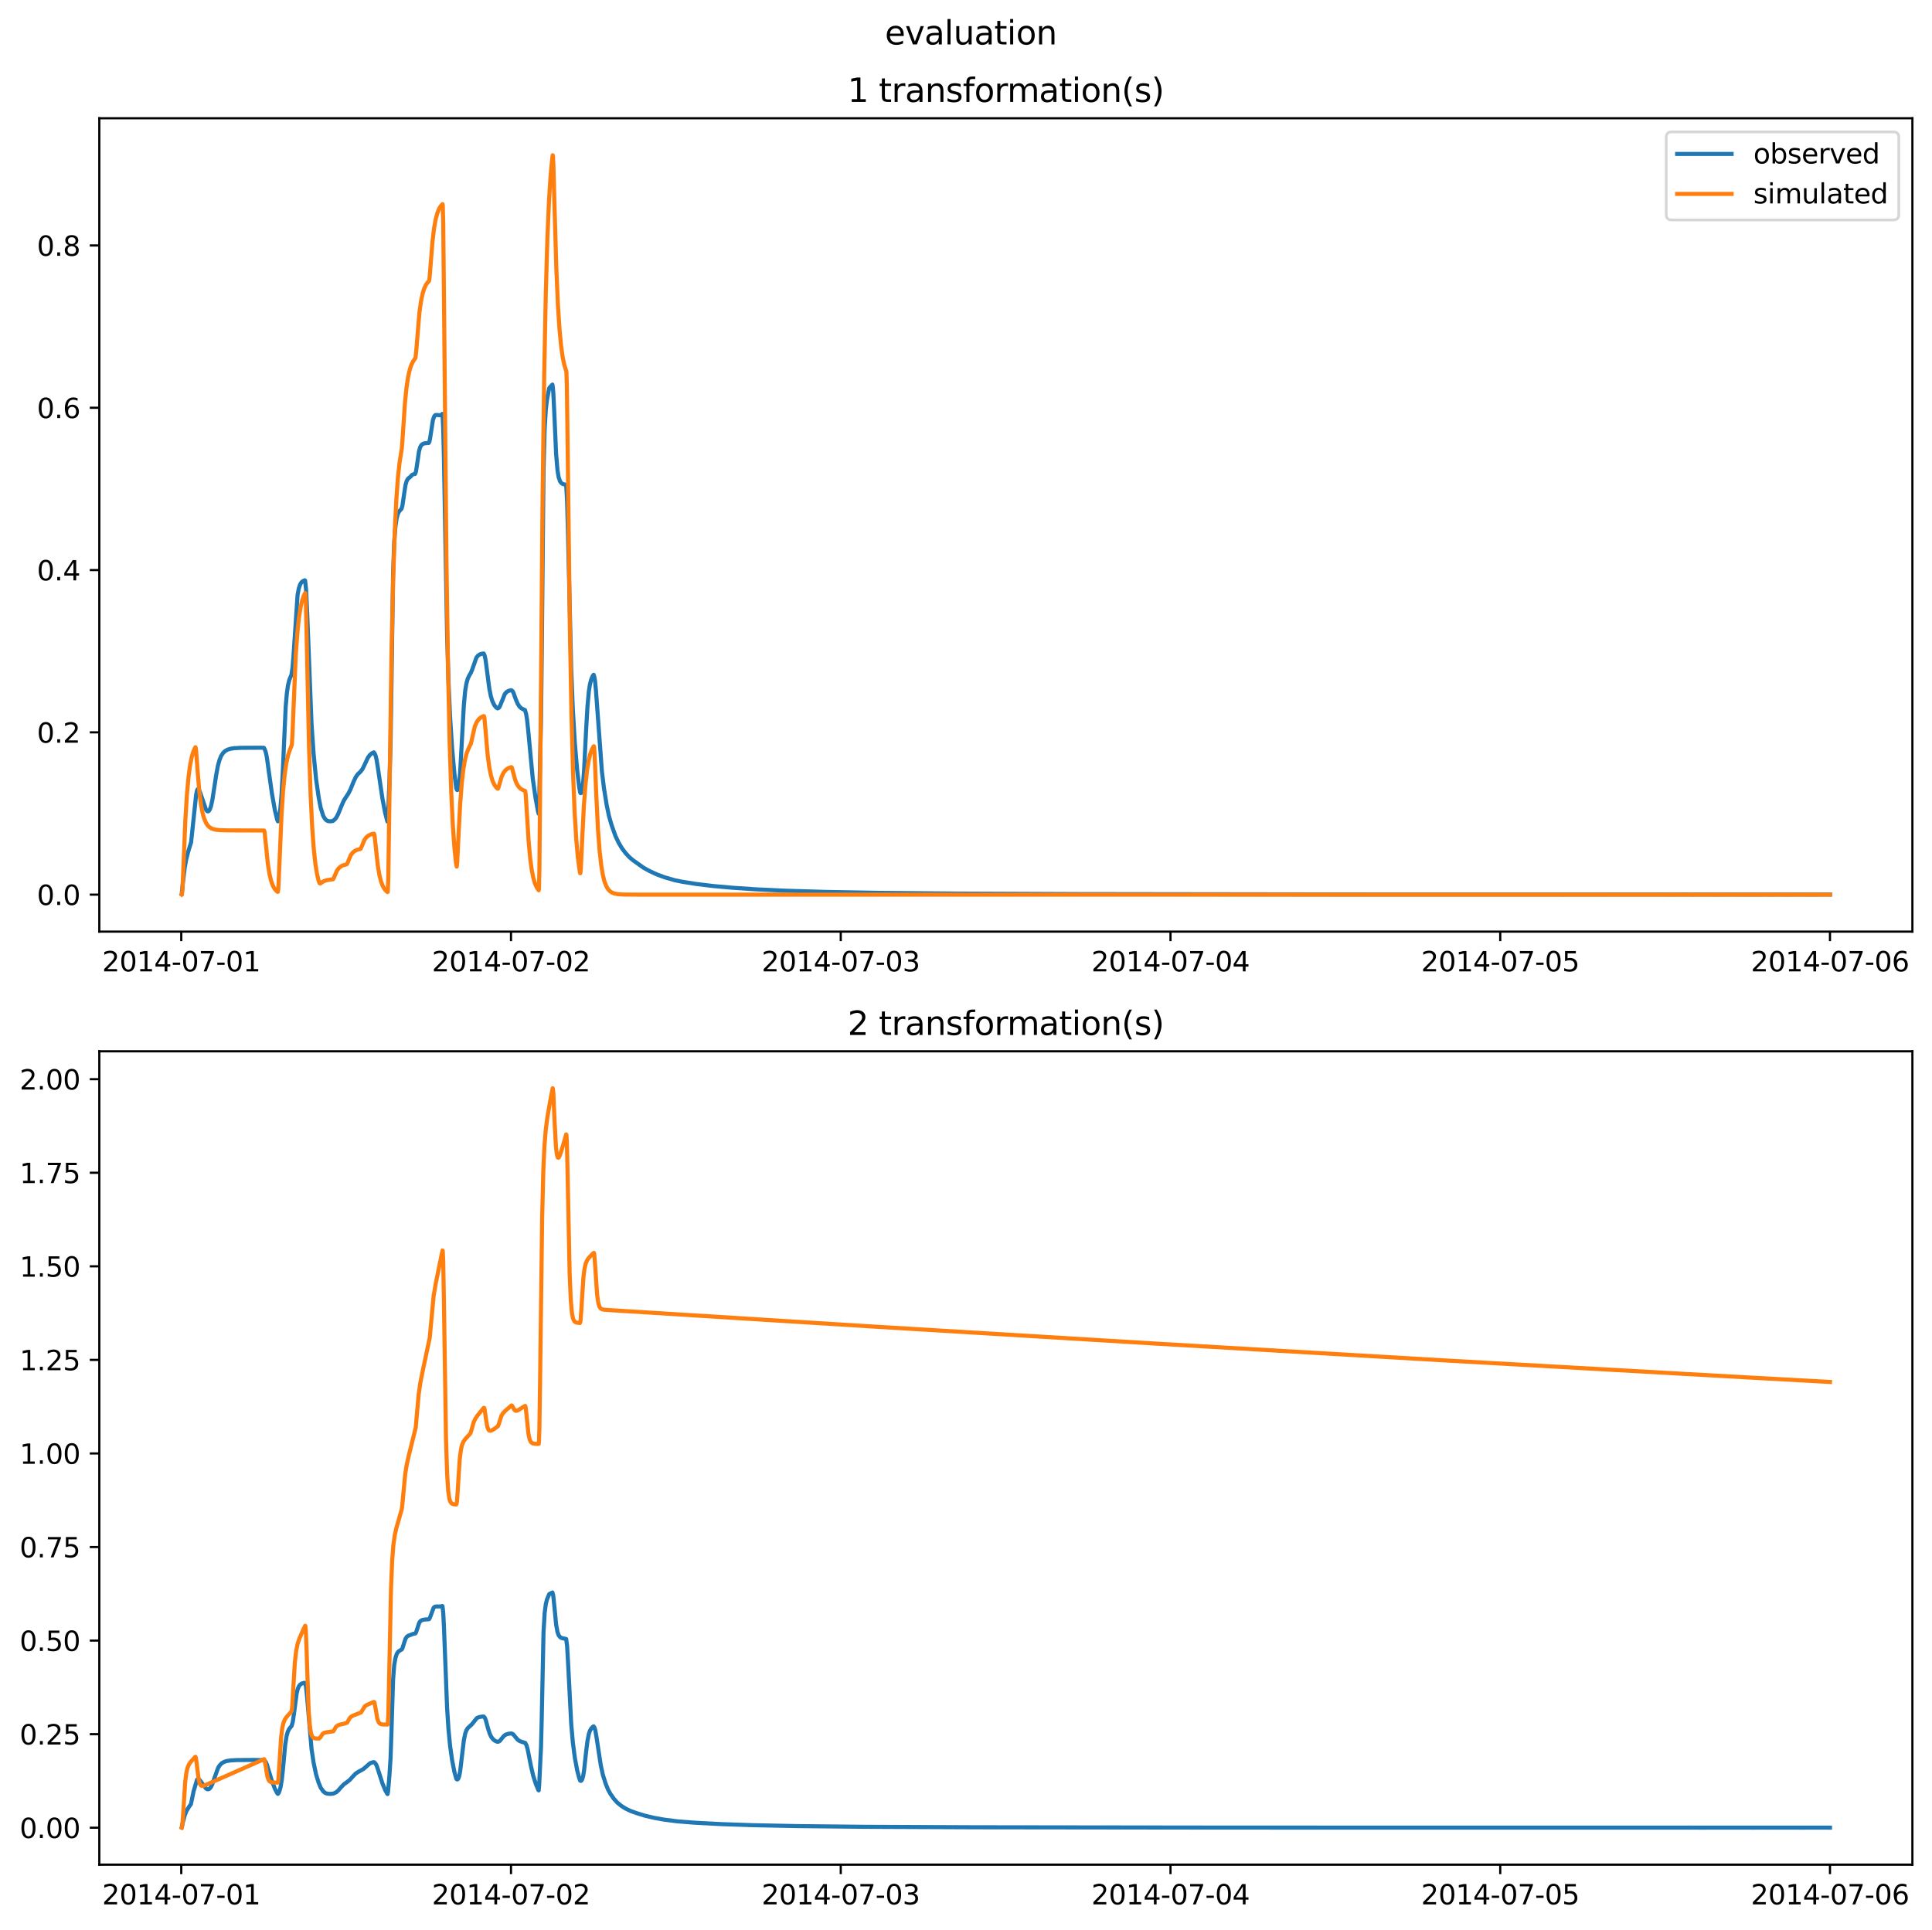 <?xml version="1.0" encoding="utf-8" standalone="no"?>
<!DOCTYPE svg PUBLIC "-//W3C//DTD SVG 1.1//EN"
  "http://www.w3.org/Graphics/SVG/1.1/DTD/svg11.dtd">
<svg xmlns:xlink="http://www.w3.org/1999/xlink" width="709.489pt" height="708.798pt" viewBox="0 0 709.489 708.798" xmlns="http://www.w3.org/2000/svg" version="1.1">
 <defs>
  <style type="text/css">*{stroke-linejoin: round; stroke-linecap: butt}</style>
 </defs>
 <g id="figure_1">
  <g id="patch_1">
   <path d="M 0 708.798 
L 709.489 708.798 
L 709.489 0 
L 0 0 
z
" style="fill: #ffffff"/>
  </g>
  <g id="axes_1">
   <g id="patch_2">
    <path d="M 36.466 342.2 
L 702.289 342.2 
L 702.289 43.44 
L 36.466 43.44 
z
" style="fill: #ffffff"/>
   </g>
   <g id="matplotlib.axis_1">
    <g id="xtick_1">
     <g id="line2d_1">
      <defs>
       <path id="mc84fa31a95" d="M 0 0 
L 0 3.5 
" style="stroke: #000000; stroke-width: 0.8"/>
      </defs>
      <g>
       <use xlink:href="#mc84fa31a95" x="66.562" y="342.2" style="stroke: #000000; stroke-width: 0.8"/>
      </g>
     </g>
     <g id="text_1">
      <!-- 2014-07-01 -->
      <g transform="translate(37.504 356.798) scale(0.1 -0.1)">
       <defs>
        <path id="DejaVuSans-32" d="M 1228 531 
L 3431 531 
L 3431 0 
L 469 0 
L 469 531 
Q 828 903 1448 1529 
Q 2069 2156 2228 2338 
Q 2531 2678 2651 2914 
Q 2772 3150 2772 3378 
Q 2772 3750 2511 3984 
Q 2250 4219 1831 4219 
Q 1534 4219 1204 4116 
Q 875 4013 500 3803 
L 500 4441 
Q 881 4594 1212 4672 
Q 1544 4750 1819 4750 
Q 2544 4750 2975 4387 
Q 3406 4025 3406 3419 
Q 3406 3131 3298 2873 
Q 3191 2616 2906 2266 
Q 2828 2175 2409 1742 
Q 1991 1309 1228 531 
z
" transform="scale(0.016)"/>
        <path id="DejaVuSans-30" d="M 2034 4250 
Q 1547 4250 1301 3770 
Q 1056 3291 1056 2328 
Q 1056 1369 1301 889 
Q 1547 409 2034 409 
Q 2525 409 2770 889 
Q 3016 1369 3016 2328 
Q 3016 3291 2770 3770 
Q 2525 4250 2034 4250 
z
M 2034 4750 
Q 2819 4750 3233 4129 
Q 3647 3509 3647 2328 
Q 3647 1150 3233 529 
Q 2819 -91 2034 -91 
Q 1250 -91 836 529 
Q 422 1150 422 2328 
Q 422 3509 836 4129 
Q 1250 4750 2034 4750 
z
" transform="scale(0.016)"/>
        <path id="DejaVuSans-31" d="M 794 531 
L 1825 531 
L 1825 4091 
L 703 3866 
L 703 4441 
L 1819 4666 
L 2450 4666 
L 2450 531 
L 3481 531 
L 3481 0 
L 794 0 
L 794 531 
z
" transform="scale(0.016)"/>
        <path id="DejaVuSans-34" d="M 2419 4116 
L 825 1625 
L 2419 1625 
L 2419 4116 
z
M 2253 4666 
L 3047 4666 
L 3047 1625 
L 3713 1625 
L 3713 1100 
L 3047 1100 
L 3047 0 
L 2419 0 
L 2419 1100 
L 313 1100 
L 313 1709 
L 2253 4666 
z
" transform="scale(0.016)"/>
        <path id="DejaVuSans-2d" d="M 313 2009 
L 1997 2009 
L 1997 1497 
L 313 1497 
L 313 2009 
z
" transform="scale(0.016)"/>
        <path id="DejaVuSans-37" d="M 525 4666 
L 3525 4666 
L 3525 4397 
L 1831 0 
L 1172 0 
L 2766 4134 
L 525 4134 
L 525 4666 
z
" transform="scale(0.016)"/>
       </defs>
       <use xlink:href="#DejaVuSans-32"/>
       <use xlink:href="#DejaVuSans-30" x="63.623"/>
       <use xlink:href="#DejaVuSans-31" x="127.246"/>
       <use xlink:href="#DejaVuSans-34" x="190.869"/>
       <use xlink:href="#DejaVuSans-2d" x="254.492"/>
       <use xlink:href="#DejaVuSans-30" x="290.576"/>
       <use xlink:href="#DejaVuSans-37" x="354.199"/>
       <use xlink:href="#DejaVuSans-2d" x="417.822"/>
       <use xlink:href="#DejaVuSans-30" x="453.906"/>
       <use xlink:href="#DejaVuSans-31" x="517.529"/>
      </g>
     </g>
    </g>
    <g id="xtick_2">
     <g id="line2d_2">
      <g>
       <use xlink:href="#mc84fa31a95" x="187.655" y="342.2" style="stroke: #000000; stroke-width: 0.8"/>
      </g>
     </g>
     <g id="text_2">
      <!-- 2014-07-02 -->
      <g transform="translate(158.597 356.798) scale(0.1 -0.1)">
       <use xlink:href="#DejaVuSans-32"/>
       <use xlink:href="#DejaVuSans-30" x="63.623"/>
       <use xlink:href="#DejaVuSans-31" x="127.246"/>
       <use xlink:href="#DejaVuSans-34" x="190.869"/>
       <use xlink:href="#DejaVuSans-2d" x="254.492"/>
       <use xlink:href="#DejaVuSans-30" x="290.576"/>
       <use xlink:href="#DejaVuSans-37" x="354.199"/>
       <use xlink:href="#DejaVuSans-2d" x="417.822"/>
       <use xlink:href="#DejaVuSans-30" x="453.906"/>
       <use xlink:href="#DejaVuSans-32" x="517.529"/>
      </g>
     </g>
    </g>
    <g id="xtick_3">
     <g id="line2d_3">
      <g>
       <use xlink:href="#mc84fa31a95" x="308.747" y="342.2" style="stroke: #000000; stroke-width: 0.8"/>
      </g>
     </g>
     <g id="text_3">
      <!-- 2014-07-03 -->
      <g transform="translate(279.689 356.798) scale(0.1 -0.1)">
       <defs>
        <path id="DejaVuSans-33" d="M 2597 2516 
Q 3050 2419 3304 2112 
Q 3559 1806 3559 1356 
Q 3559 666 3084 287 
Q 2609 -91 1734 -91 
Q 1441 -91 1130 -33 
Q 819 25 488 141 
L 488 750 
Q 750 597 1062 519 
Q 1375 441 1716 441 
Q 2309 441 2620 675 
Q 2931 909 2931 1356 
Q 2931 1769 2642 2001 
Q 2353 2234 1838 2234 
L 1294 2234 
L 1294 2753 
L 1863 2753 
Q 2328 2753 2575 2939 
Q 2822 3125 2822 3475 
Q 2822 3834 2567 4026 
Q 2313 4219 1838 4219 
Q 1578 4219 1281 4162 
Q 984 4106 628 3988 
L 628 4550 
Q 988 4650 1302 4700 
Q 1616 4750 1894 4750 
Q 2613 4750 3031 4423 
Q 3450 4097 3450 3541 
Q 3450 3153 3228 2886 
Q 3006 2619 2597 2516 
z
" transform="scale(0.016)"/>
       </defs>
       <use xlink:href="#DejaVuSans-32"/>
       <use xlink:href="#DejaVuSans-30" x="63.623"/>
       <use xlink:href="#DejaVuSans-31" x="127.246"/>
       <use xlink:href="#DejaVuSans-34" x="190.869"/>
       <use xlink:href="#DejaVuSans-2d" x="254.492"/>
       <use xlink:href="#DejaVuSans-30" x="290.576"/>
       <use xlink:href="#DejaVuSans-37" x="354.199"/>
       <use xlink:href="#DejaVuSans-2d" x="417.822"/>
       <use xlink:href="#DejaVuSans-30" x="453.906"/>
       <use xlink:href="#DejaVuSans-33" x="517.529"/>
      </g>
     </g>
    </g>
    <g id="xtick_4">
     <g id="line2d_4">
      <g>
       <use xlink:href="#mc84fa31a95" x="429.84" y="342.2" style="stroke: #000000; stroke-width: 0.8"/>
      </g>
     </g>
     <g id="text_4">
      <!-- 2014-07-04 -->
      <g transform="translate(400.782 356.798) scale(0.1 -0.1)">
       <use xlink:href="#DejaVuSans-32"/>
       <use xlink:href="#DejaVuSans-30" x="63.623"/>
       <use xlink:href="#DejaVuSans-31" x="127.246"/>
       <use xlink:href="#DejaVuSans-34" x="190.869"/>
       <use xlink:href="#DejaVuSans-2d" x="254.492"/>
       <use xlink:href="#DejaVuSans-30" x="290.576"/>
       <use xlink:href="#DejaVuSans-37" x="354.199"/>
       <use xlink:href="#DejaVuSans-2d" x="417.822"/>
       <use xlink:href="#DejaVuSans-30" x="453.906"/>
       <use xlink:href="#DejaVuSans-34" x="517.529"/>
      </g>
     </g>
    </g>
    <g id="xtick_5">
     <g id="line2d_5">
      <g>
       <use xlink:href="#mc84fa31a95" x="550.932" y="342.2" style="stroke: #000000; stroke-width: 0.8"/>
      </g>
     </g>
     <g id="text_5">
      <!-- 2014-07-05 -->
      <g transform="translate(521.874 356.798) scale(0.1 -0.1)">
       <defs>
        <path id="DejaVuSans-35" d="M 691 4666 
L 3169 4666 
L 3169 4134 
L 1269 4134 
L 1269 2991 
Q 1406 3038 1543 3061 
Q 1681 3084 1819 3084 
Q 2600 3084 3056 2656 
Q 3513 2228 3513 1497 
Q 3513 744 3044 326 
Q 2575 -91 1722 -91 
Q 1428 -91 1123 -41 
Q 819 9 494 109 
L 494 744 
Q 775 591 1075 516 
Q 1375 441 1709 441 
Q 2250 441 2565 725 
Q 2881 1009 2881 1497 
Q 2881 1984 2565 2268 
Q 2250 2553 1709 2553 
Q 1456 2553 1204 2497 
Q 953 2441 691 2322 
L 691 4666 
z
" transform="scale(0.016)"/>
       </defs>
       <use xlink:href="#DejaVuSans-32"/>
       <use xlink:href="#DejaVuSans-30" x="63.623"/>
       <use xlink:href="#DejaVuSans-31" x="127.246"/>
       <use xlink:href="#DejaVuSans-34" x="190.869"/>
       <use xlink:href="#DejaVuSans-2d" x="254.492"/>
       <use xlink:href="#DejaVuSans-30" x="290.576"/>
       <use xlink:href="#DejaVuSans-37" x="354.199"/>
       <use xlink:href="#DejaVuSans-2d" x="417.822"/>
       <use xlink:href="#DejaVuSans-30" x="453.906"/>
       <use xlink:href="#DejaVuSans-35" x="517.529"/>
      </g>
     </g>
    </g>
    <g id="xtick_6">
     <g id="line2d_6">
      <g>
       <use xlink:href="#mc84fa31a95" x="672.025" y="342.2" style="stroke: #000000; stroke-width: 0.8"/>
      </g>
     </g>
     <g id="text_6">
      <!-- 2014-07-06 -->
      <g transform="translate(642.967 356.798) scale(0.1 -0.1)">
       <defs>
        <path id="DejaVuSans-36" d="M 2113 2584 
Q 1688 2584 1439 2293 
Q 1191 2003 1191 1497 
Q 1191 994 1439 701 
Q 1688 409 2113 409 
Q 2538 409 2786 701 
Q 3034 994 3034 1497 
Q 3034 2003 2786 2293 
Q 2538 2584 2113 2584 
z
M 3366 4563 
L 3366 3988 
Q 3128 4100 2886 4159 
Q 2644 4219 2406 4219 
Q 1781 4219 1451 3797 
Q 1122 3375 1075 2522 
Q 1259 2794 1537 2939 
Q 1816 3084 2150 3084 
Q 2853 3084 3261 2657 
Q 3669 2231 3669 1497 
Q 3669 778 3244 343 
Q 2819 -91 2113 -91 
Q 1303 -91 875 529 
Q 447 1150 447 2328 
Q 447 3434 972 4092 
Q 1497 4750 2381 4750 
Q 2619 4750 2861 4703 
Q 3103 4656 3366 4563 
z
" transform="scale(0.016)"/>
       </defs>
       <use xlink:href="#DejaVuSans-32"/>
       <use xlink:href="#DejaVuSans-30" x="63.623"/>
       <use xlink:href="#DejaVuSans-31" x="127.246"/>
       <use xlink:href="#DejaVuSans-34" x="190.869"/>
       <use xlink:href="#DejaVuSans-2d" x="254.492"/>
       <use xlink:href="#DejaVuSans-30" x="290.576"/>
       <use xlink:href="#DejaVuSans-37" x="354.199"/>
       <use xlink:href="#DejaVuSans-2d" x="417.822"/>
       <use xlink:href="#DejaVuSans-30" x="453.906"/>
       <use xlink:href="#DejaVuSans-36" x="517.529"/>
      </g>
     </g>
    </g>
   </g>
   <g id="matplotlib.axis_2">
    <g id="ytick_1">
     <g id="line2d_7">
      <defs>
       <path id="ma335755ba1" d="M 0 0 
L -3.5 0 
" style="stroke: #000000; stroke-width: 0.8"/>
      </defs>
      <g>
       <use xlink:href="#ma335755ba1" x="36.466" y="328.62" style="stroke: #000000; stroke-width: 0.8"/>
      </g>
     </g>
     <g id="text_7">
      <!-- 0.0 -->
      <g transform="translate(13.562 332.419) scale(0.1 -0.1)">
       <defs>
        <path id="DejaVuSans-2e" d="M 684 794 
L 1344 794 
L 1344 0 
L 684 0 
L 684 794 
z
" transform="scale(0.016)"/>
       </defs>
       <use xlink:href="#DejaVuSans-30"/>
       <use xlink:href="#DejaVuSans-2e" x="63.623"/>
       <use xlink:href="#DejaVuSans-30" x="95.41"/>
      </g>
     </g>
    </g>
    <g id="ytick_2">
     <g id="line2d_8">
      <g>
       <use xlink:href="#ma335755ba1" x="36.466" y="269.006" style="stroke: #000000; stroke-width: 0.8"/>
      </g>
     </g>
     <g id="text_8">
      <!-- 0.2 -->
      <g transform="translate(13.562 272.805) scale(0.1 -0.1)">
       <use xlink:href="#DejaVuSans-30"/>
       <use xlink:href="#DejaVuSans-2e" x="63.623"/>
       <use xlink:href="#DejaVuSans-32" x="95.41"/>
      </g>
     </g>
    </g>
    <g id="ytick_3">
     <g id="line2d_9">
      <g>
       <use xlink:href="#ma335755ba1" x="36.466" y="209.391" style="stroke: #000000; stroke-width: 0.8"/>
      </g>
     </g>
     <g id="text_9">
      <!-- 0.4 -->
      <g transform="translate(13.562 213.19) scale(0.1 -0.1)">
       <use xlink:href="#DejaVuSans-30"/>
       <use xlink:href="#DejaVuSans-2e" x="63.623"/>
       <use xlink:href="#DejaVuSans-34" x="95.41"/>
      </g>
     </g>
    </g>
    <g id="ytick_4">
     <g id="line2d_10">
      <g>
       <use xlink:href="#ma335755ba1" x="36.466" y="149.777" style="stroke: #000000; stroke-width: 0.8"/>
      </g>
     </g>
     <g id="text_10">
      <!-- 0.6 -->
      <g transform="translate(13.562 153.576) scale(0.1 -0.1)">
       <use xlink:href="#DejaVuSans-30"/>
       <use xlink:href="#DejaVuSans-2e" x="63.623"/>
       <use xlink:href="#DejaVuSans-36" x="95.41"/>
      </g>
     </g>
    </g>
    <g id="ytick_5">
     <g id="line2d_11">
      <g>
       <use xlink:href="#ma335755ba1" x="36.466" y="90.162" style="stroke: #000000; stroke-width: 0.8"/>
      </g>
     </g>
     <g id="text_11">
      <!-- 0.8 -->
      <g transform="translate(13.562 93.961) scale(0.1 -0.1)">
       <defs>
        <path id="DejaVuSans-38" d="M 2034 2216 
Q 1584 2216 1326 1975 
Q 1069 1734 1069 1313 
Q 1069 891 1326 650 
Q 1584 409 2034 409 
Q 2484 409 2743 651 
Q 3003 894 3003 1313 
Q 3003 1734 2745 1975 
Q 2488 2216 2034 2216 
z
M 1403 2484 
Q 997 2584 770 2862 
Q 544 3141 544 3541 
Q 544 4100 942 4425 
Q 1341 4750 2034 4750 
Q 2731 4750 3128 4425 
Q 3525 4100 3525 3541 
Q 3525 3141 3298 2862 
Q 3072 2584 2669 2484 
Q 3125 2378 3379 2068 
Q 3634 1759 3634 1313 
Q 3634 634 3220 271 
Q 2806 -91 2034 -91 
Q 1263 -91 848 271 
Q 434 634 434 1313 
Q 434 1759 690 2068 
Q 947 2378 1403 2484 
z
M 1172 3481 
Q 1172 3119 1398 2916 
Q 1625 2713 2034 2713 
Q 2441 2713 2670 2916 
Q 2900 3119 2900 3481 
Q 2900 3844 2670 4047 
Q 2441 4250 2034 4250 
Q 1625 4250 1398 4047 
Q 1172 3844 1172 3481 
z
" transform="scale(0.016)"/>
       </defs>
       <use xlink:href="#DejaVuSans-30"/>
       <use xlink:href="#DejaVuSans-2e" x="63.623"/>
       <use xlink:href="#DejaVuSans-38" x="95.41"/>
      </g>
     </g>
    </g>
   </g>
   <g id="line2d_12">
    <path d="M 66.73 328.335 
L 67.151 324.331 
L 67.824 318.789 
L 68.412 315.521 
L 69.253 312.356 
L 70.178 309.37 
L 72.028 291.885 
L 72.365 290.328 
L 72.617 289.864 
L 72.785 289.822 
L 73.037 290.059 
L 73.458 291.014 
L 75.644 297.366 
L 76.065 297.945 
L 76.401 298.034 
L 76.737 297.824 
L 77.074 297.288 
L 77.494 296.089 
L 77.999 293.754 
L 79.428 284.468 
L 80.017 281.292 
L 80.606 279.151 
L 81.194 277.697 
L 81.867 276.649 
L 82.624 275.906 
L 83.465 275.406 
L 84.558 275.048 
L 86.071 274.813 
L 88.594 274.687 
L 95.49 274.649 
L 96.919 274.675 
L 97.256 275.331 
L 97.592 276.271 
L 98.013 278.261 
L 98.769 283.771 
L 99.863 291.477 
L 100.956 297.655 
L 101.797 301.131 
L 102.049 301.687 
L 102.217 301.347 
L 102.554 299.864 
L 102.974 296.832 
L 103.394 291.834 
L 103.815 284.205 
L 104.908 259.665 
L 105.329 254.762 
L 105.749 251.786 
L 106.254 249.72 
L 106.758 248.495 
L 107.01 247.985 
L 107.431 245.132 
L 107.767 241.034 
L 109.281 218.535 
L 109.701 216.247 
L 110.206 214.715 
L 110.626 214.011 
L 111.131 213.525 
L 111.804 213.196 
L 111.972 213.147 
L 112.056 213.285 
L 112.392 216.475 
L 112.729 223.274 
L 114.41 266.001 
L 115.167 276.9 
L 116.092 286.352 
L 117.017 292.814 
L 117.774 296.761 
L 118.699 299.672 
L 119.288 300.697 
L 119.876 301.31 
L 120.465 301.6 
L 121.222 301.692 
L 122.231 301.572 
L 122.988 300.946 
L 123.577 300.179 
L 124.249 298.866 
L 125.258 296.354 
L 126.183 294.223 
L 126.94 292.983 
L 127.949 291.457 
L 128.706 289.965 
L 129.883 287.039 
L 130.64 285.461 
L 131.397 284.368 
L 132.154 283.678 
L 132.574 283.222 
L 133.163 282.402 
L 133.836 281.021 
L 135.097 278.317 
L 135.77 277.382 
L 136.527 276.721 
L 137.284 276.347 
L 137.62 276.846 
L 137.956 277.642 
L 138.293 279.046 
L 138.797 282.211 
L 140.395 293.047 
L 141.404 298.451 
L 142.245 301.693 
L 142.329 301.822 
L 142.497 299.934 
L 143.002 287.293 
L 143.422 273.355 
L 143.759 251.806 
L 144.347 210.887 
L 144.768 199.09 
L 145.188 193.685 
L 145.609 190.674 
L 146.029 188.958 
L 146.45 188.037 
L 146.954 187.407 
L 147.459 186.878 
L 147.795 185.667 
L 148.215 182.772 
L 148.888 178.244 
L 149.309 176.763 
L 149.729 175.963 
L 150.234 175.493 
L 150.738 175.112 
L 151.327 174.421 
L 151.831 174.211 
L 152.42 174.097 
L 152.756 173.194 
L 153.093 171.088 
L 153.85 165.855 
L 154.27 164.334 
L 154.691 163.558 
L 155.111 163.163 
L 155.784 162.855 
L 157.466 162.69 
L 157.718 162.128 
L 157.97 160.842 
L 158.979 154.291 
L 159.484 152.879 
L 159.904 152.453 
L 160.241 152.418 
L 161.922 152.557 
L 162.427 152.029 
L 162.511 152.29 
L 162.763 157.494 
L 163.016 167.849 
L 164.193 233.553 
L 164.698 250.245 
L 165.286 263.447 
L 166.043 275.063 
L 166.884 284.284 
L 167.557 289.564 
L 167.809 290.153 
L 167.977 290.185 
L 168.145 289.983 
L 168.398 289.081 
L 168.65 287.401 
L 168.986 283.565 
L 169.575 272.859 
L 170.332 259.138 
L 170.836 253.722 
L 171.257 251.166 
L 171.761 249.325 
L 172.266 248.231 
L 172.939 247.096 
L 173.359 246.067 
L 174.957 241.538 
L 175.545 240.808 
L 176.218 240.366 
L 177.059 240.101 
L 177.648 240.049 
L 177.984 240.837 
L 178.32 242.398 
L 178.825 246.272 
L 179.666 252.742 
L 180.255 255.739 
L 180.843 257.644 
L 181.516 259.01 
L 182.105 259.751 
L 182.693 260.209 
L 183.03 260.116 
L 183.366 259.786 
L 183.786 258.908 
L 185.384 254.924 
L 185.973 254.247 
L 186.646 253.814 
L 187.571 253.516 
L 187.823 253.535 
L 188.243 253.897 
L 188.58 254.514 
L 189.336 256.648 
L 190.093 258.486 
L 190.766 259.536 
L 191.439 260.159 
L 192.196 260.555 
L 192.784 260.784 
L 193.205 262.253 
L 193.541 264.257 
L 193.962 268.191 
L 195.643 285.958 
L 196.652 293.018 
L 197.577 298.08 
L 197.83 298.897 
L 197.998 294.838 
L 198.671 264.567 
L 198.923 243.154 
L 199.596 173.001 
L 200.016 157.512 
L 200.437 150.543 
L 200.857 146.918 
L 201.698 142.51 
L 202.623 141.489 
L 202.875 141.258 
L 203.043 142.502 
L 203.212 144.651 
L 203.548 151.546 
L 204.221 166.735 
L 204.725 172.735 
L 205.146 175.284 
L 205.65 176.751 
L 206.071 177.372 
L 206.575 177.736 
L 207.248 177.948 
L 207.837 178.03 
L 207.921 178.32 
L 208.257 183.933 
L 208.594 196.493 
L 209.771 246.009 
L 210.359 260.629 
L 211.116 273.142 
L 211.957 282.905 
L 212.714 289.196 
L 213.05 291.112 
L 213.219 291.332 
L 213.387 291.289 
L 213.555 291.002 
L 213.807 290.057 
L 214.144 287.529 
L 214.48 283.182 
L 215.237 268.138 
L 215.741 259.458 
L 216.246 253.915 
L 216.666 251.264 
L 217.171 249.398 
L 217.675 248.277 
L 218.012 247.859 
L 218.264 248.688 
L 218.516 250.129 
L 218.853 253.68 
L 221.039 283.34 
L 221.796 289.558 
L 222.805 295.799 
L 223.646 299.782 
L 224.571 303.002 
L 226.001 307.046 
L 227.178 309.541 
L 228.439 311.647 
L 229.701 313.321 
L 231.13 314.872 
L 232.476 315.995 
L 236.344 318.744 
L 238.614 319.994 
L 241.389 321.267 
L 244.164 322.272 
L 247.696 323.3 
L 250.555 323.886 
L 255.517 324.676 
L 261.992 325.462 
L 268.888 326.075 
L 277.633 326.669 
L 288.565 327.175 
L 302.945 327.607 
L 322.706 327.958 
L 351.382 328.225 
L 396.455 328.413 
L 489.629 328.539 
L 512.166 328.549 
L 549.082 328.556 
L 552.866 328.556 
L 553.707 328.544 
L 554.632 328.553 
L 564.219 328.553 
L 571.282 328.545 
L 572.712 328.554 
L 574.73 328.562 
L 575.403 328.55 
L 585.746 328.557 
L 586.335 328.557 
L 587.428 328.548 
L 588.185 328.562 
L 588.942 328.549 
L 589.53 328.56 
L 590.455 328.551 
L 591.464 328.564 
L 591.885 328.542 
L 592.474 328.54 
L 594.071 328.549 
L 594.828 328.556 
L 599.705 328.548 
L 600.378 328.56 
L 601.808 328.545 
L 602.649 328.553 
L 603.237 328.552 
L 604.162 328.556 
L 605.087 328.554 
L 605.76 328.557 
L 606.937 328.555 
L 607.61 328.552 
L 609.124 328.538 
L 609.544 328.551 
L 610.385 328.554 
L 610.974 328.55 
L 613.412 328.564 
L 614.001 328.549 
L 615.094 328.558 
L 619.215 328.539 
L 619.803 328.558 
L 620.392 328.528 
L 620.897 328.576 
L 621.99 328.558 
L 622.494 328.539 
L 623.419 328.547 
L 623.84 328.553 
L 625.606 328.548 
L 626.026 328.557 
L 626.783 328.544 
L 627.288 328.547 
L 629.474 328.564 
L 630.904 328.557 
L 631.324 328.563 
L 632.501 328.554 
L 633.51 328.543 
L 634.015 328.558 
L 635.108 328.541 
L 635.613 328.558 
L 636.79 328.544 
L 637.463 328.563 
L 638.808 328.55 
L 639.313 328.559 
L 640.238 328.564 
L 642.676 328.561 
L 643.097 328.553 
L 643.601 328.569 
L 644.106 328.54 
L 644.526 328.563 
L 645.283 328.56 
L 645.956 328.567 
L 647.049 328.564 
L 648.731 328.544 
L 649.404 328.573 
L 650.161 328.56 
L 654.029 328.55 
L 655.206 328.559 
L 655.795 328.559 
L 656.383 328.573 
L 658.57 328.543 
L 658.99 328.556 
L 662.522 328.556 
L 663.363 328.545 
L 663.784 328.571 
L 665.886 328.572 
L 667.568 328.552 
L 668.913 328.553 
L 669.502 328.556 
L 670.09 328.532 
L 670.427 328.545 
L 670.847 328.55 
L 671.688 328.56 
L 672.025 328.565 
L 672.025 328.565 
" clip-path="url(#p6daca4caba)" style="fill: none; stroke: #1f77b4; stroke-width: 1.5; stroke-linecap: square"/>
   </g>
   <g id="line2d_13">
    <path d="M 66.73 328.595 
L 66.814 328.502 
L 66.983 327.044 
L 67.319 319.361 
L 68.076 301.04 
L 68.664 291.567 
L 69.253 285.179 
L 69.842 280.875 
L 70.43 277.974 
L 71.019 276.02 
L 71.692 274.549 
L 71.776 274.465 
L 71.86 274.608 
L 72.028 275.8 
L 72.533 282.808 
L 73.205 290.801 
L 73.794 295.438 
L 74.383 298.564 
L 74.971 300.67 
L 75.644 302.25 
L 76.317 303.256 
L 77.074 303.958 
L 77.915 304.416 
L 79.008 304.73 
L 80.606 304.921 
L 83.633 305.008 
L 97.003 305.058 
L 97.172 305.667 
L 97.508 308.87 
L 98.349 317.17 
L 98.938 320.904 
L 99.526 323.42 
L 100.115 325.116 
L 100.788 326.388 
L 101.46 327.199 
L 101.965 327.614 
L 102.049 327.572 
L 102.217 326.214 
L 102.554 318.699 
L 103.394 299.072 
L 103.983 290.239 
L 104.572 284.285 
L 105.16 280.272 
L 105.749 277.568 
L 106.338 275.746 
L 107.179 273.561 
L 107.431 268.906 
L 108.608 240.715 
L 109.197 232.441 
L 109.785 226.865 
L 110.374 223.107 
L 110.963 220.575 
L 111.551 218.869 
L 112.056 217.841 
L 112.14 217.9 
L 112.308 220.567 
L 112.645 235.514 
L 113.485 274.625 
L 114.074 292.231 
L 114.663 304.099 
L 115.251 312.097 
L 115.84 317.486 
L 116.429 321.117 
L 117.017 323.564 
L 117.354 324.43 
L 117.606 324.514 
L 118.026 324.23 
L 118.951 323.647 
L 119.961 323.307 
L 121.39 323.091 
L 122.315 322.972 
L 122.567 322.529 
L 123.745 319.775 
L 124.417 318.874 
L 125.174 318.244 
L 126.015 317.834 
L 127.108 317.552 
L 127.361 317.456 
L 127.613 316.989 
L 128.79 314.168 
L 129.463 313.246 
L 130.22 312.602 
L 131.061 312.182 
L 132.154 311.894 
L 132.406 311.797 
L 132.658 311.33 
L 133.836 308.506 
L 134.508 307.583 
L 135.265 306.939 
L 136.106 306.519 
L 137.199 306.232 
L 137.368 306.239 
L 137.536 306.797 
L 137.872 309.83 
L 138.713 317.725 
L 139.302 321.277 
L 139.89 323.672 
L 140.563 325.469 
L 141.236 326.613 
L 141.909 327.342 
L 142.329 327.679 
L 142.413 327.437 
L 142.581 323.154 
L 142.918 300.254 
L 143.759 240.773 
L 144.347 214.014 
L 144.936 195.975 
L 145.525 183.819 
L 146.113 175.628 
L 146.702 170.109 
L 147.29 166.389 
L 147.543 164.912 
L 147.879 160.387 
L 148.72 147.867 
L 149.309 142.168 
L 149.897 138.326 
L 150.486 135.736 
L 151.075 133.991 
L 151.747 132.682 
L 152.588 131.411 
L 152.841 129.047 
L 154.018 114.843 
L 154.606 110.677 
L 155.195 107.869 
L 155.784 105.977 
L 156.457 104.557 
L 157.129 103.653 
L 157.55 103.218 
L 157.718 102.361 
L 158.054 98.301 
L 158.811 88.797 
L 159.4 83.891 
L 159.988 80.583 
L 160.577 78.354 
L 161.25 76.681 
L 161.922 75.616 
L 162.511 74.973 
L 162.595 75.345 
L 162.763 81.788 
L 163.1 116.17 
L 163.941 205.447 
L 164.529 245.608 
L 165.118 272.683 
L 165.707 290.927 
L 166.295 303.221 
L 166.884 311.505 
L 167.473 317.085 
L 167.725 318.319 
L 167.893 316.893 
L 168.313 308.24 
L 168.986 295.282 
L 169.575 287.685 
L 170.163 282.563 
L 170.752 279.112 
L 171.341 276.787 
L 172.014 275.042 
L 172.939 273.123 
L 174.368 266.828 
L 175.041 265.272 
L 175.714 264.281 
L 176.47 263.589 
L 177.311 263.138 
L 177.732 263.037 
L 177.9 263.719 
L 178.236 267.482 
L 179.077 277.304 
L 179.666 281.724 
L 180.255 284.704 
L 180.843 286.712 
L 181.516 288.219 
L 182.189 289.178 
L 182.777 289.712 
L 182.945 289.59 
L 183.198 288.84 
L 184.207 285.316 
L 184.88 283.902 
L 185.552 283.001 
L 186.309 282.372 
L 187.15 281.963 
L 187.823 281.781 
L 187.991 281.988 
L 188.327 283.207 
L 189.168 286.421 
L 189.841 288.033 
L 190.514 289.06 
L 191.186 289.714 
L 192.027 290.208 
L 192.868 290.55 
L 193.037 291.563 
L 193.373 296.755 
L 194.13 309.08 
L 194.718 315.45 
L 195.307 319.746 
L 195.896 322.64 
L 196.484 324.59 
L 197.157 326.054 
L 197.83 327.024 
L 197.914 326.622 
L 198.082 319.487 
L 198.418 281.326 
L 199.259 182.197 
L 199.848 137.603 
L 200.437 107.541 
L 201.025 87.282 
L 201.614 73.632 
L 202.203 64.433 
L 202.791 58.238 
L 202.959 57.02 
L 203.043 57.179 
L 203.212 60.134 
L 203.632 75.745 
L 204.305 98.668 
L 204.893 112.087 
L 205.482 121.134 
L 206.071 127.231 
L 206.659 131.339 
L 207.248 134.107 
L 207.837 135.979 
L 207.921 136.158 
L 208.005 136.685 
L 208.173 141.919 
L 208.509 168.167 
L 209.266 230.242 
L 209.855 262.312 
L 210.444 283.939 
L 211.032 298.512 
L 211.621 308.332 
L 212.209 314.949 
L 212.798 319.408 
L 213.05 320.751 
L 213.135 320.705 
L 213.303 319.025 
L 213.723 309.848 
L 214.396 296.306 
L 214.985 288.375 
L 215.573 283.028 
L 216.162 279.425 
L 216.75 276.998 
L 217.423 275.176 
L 218.012 274.127 
L 218.096 274.107 
L 218.18 274.467 
L 218.348 276.727 
L 218.937 291.345 
L 219.61 304.807 
L 220.198 312.573 
L 220.787 317.807 
L 221.376 321.333 
L 221.964 323.71 
L 222.637 325.493 
L 223.31 326.628 
L 223.982 327.352 
L 224.739 327.856 
L 225.664 328.209 
L 226.926 328.444 
L 229.028 328.577 
L 234.41 328.619 
L 382.159 328.62 
L 672.025 328.62 
L 672.025 328.62 
" clip-path="url(#p6daca4caba)" style="fill: none; stroke: #ff7f0e; stroke-width: 1.5; stroke-linecap: square"/>
   </g>
   <g id="patch_3">
    <path d="M 36.466 342.2 
L 36.466 43.44 
" style="fill: none; stroke: #000000; stroke-width: 0.8; stroke-linejoin: miter; stroke-linecap: square"/>
   </g>
   <g id="patch_4">
    <path d="M 702.289 342.2 
L 702.289 43.44 
" style="fill: none; stroke: #000000; stroke-width: 0.8; stroke-linejoin: miter; stroke-linecap: square"/>
   </g>
   <g id="patch_5">
    <path d="M 36.466 342.2 
L 702.289 342.2 
" style="fill: none; stroke: #000000; stroke-width: 0.8; stroke-linejoin: miter; stroke-linecap: square"/>
   </g>
   <g id="patch_6">
    <path d="M 36.466 43.44 
L 702.289 43.44 
" style="fill: none; stroke: #000000; stroke-width: 0.8; stroke-linejoin: miter; stroke-linecap: square"/>
   </g>
   <g id="text_12">
    <!-- 1 transformation(s) -->
    <g transform="translate(311.263 37.44) scale(0.12 -0.12)">
     <defs>
      <path id="DejaVuSans-20" transform="scale(0.016)"/>
      <path id="DejaVuSans-74" d="M 1172 4494 
L 1172 3500 
L 2356 3500 
L 2356 3053 
L 1172 3053 
L 1172 1153 
Q 1172 725 1289 603 
Q 1406 481 1766 481 
L 2356 481 
L 2356 0 
L 1766 0 
Q 1100 0 847 248 
Q 594 497 594 1153 
L 594 3053 
L 172 3053 
L 172 3500 
L 594 3500 
L 594 4494 
L 1172 4494 
z
" transform="scale(0.016)"/>
      <path id="DejaVuSans-72" d="M 2631 2963 
Q 2534 3019 2420 3045 
Q 2306 3072 2169 3072 
Q 1681 3072 1420 2755 
Q 1159 2438 1159 1844 
L 1159 0 
L 581 0 
L 581 3500 
L 1159 3500 
L 1159 2956 
Q 1341 3275 1631 3429 
Q 1922 3584 2338 3584 
Q 2397 3584 2469 3576 
Q 2541 3569 2628 3553 
L 2631 2963 
z
" transform="scale(0.016)"/>
      <path id="DejaVuSans-61" d="M 2194 1759 
Q 1497 1759 1228 1600 
Q 959 1441 959 1056 
Q 959 750 1161 570 
Q 1363 391 1709 391 
Q 2188 391 2477 730 
Q 2766 1069 2766 1631 
L 2766 1759 
L 2194 1759 
z
M 3341 1997 
L 3341 0 
L 2766 0 
L 2766 531 
Q 2569 213 2275 61 
Q 1981 -91 1556 -91 
Q 1019 -91 701 211 
Q 384 513 384 1019 
Q 384 1609 779 1909 
Q 1175 2209 1959 2209 
L 2766 2209 
L 2766 2266 
Q 2766 2663 2505 2880 
Q 2244 3097 1772 3097 
Q 1472 3097 1187 3025 
Q 903 2953 641 2809 
L 641 3341 
Q 956 3463 1253 3523 
Q 1550 3584 1831 3584 
Q 2591 3584 2966 3190 
Q 3341 2797 3341 1997 
z
" transform="scale(0.016)"/>
      <path id="DejaVuSans-6e" d="M 3513 2113 
L 3513 0 
L 2938 0 
L 2938 2094 
Q 2938 2591 2744 2837 
Q 2550 3084 2163 3084 
Q 1697 3084 1428 2787 
Q 1159 2491 1159 1978 
L 1159 0 
L 581 0 
L 581 3500 
L 1159 3500 
L 1159 2956 
Q 1366 3272 1645 3428 
Q 1925 3584 2291 3584 
Q 2894 3584 3203 3211 
Q 3513 2838 3513 2113 
z
" transform="scale(0.016)"/>
      <path id="DejaVuSans-73" d="M 2834 3397 
L 2834 2853 
Q 2591 2978 2328 3040 
Q 2066 3103 1784 3103 
Q 1356 3103 1142 2972 
Q 928 2841 928 2578 
Q 928 2378 1081 2264 
Q 1234 2150 1697 2047 
L 1894 2003 
Q 2506 1872 2764 1633 
Q 3022 1394 3022 966 
Q 3022 478 2636 193 
Q 2250 -91 1575 -91 
Q 1294 -91 989 -36 
Q 684 19 347 128 
L 347 722 
Q 666 556 975 473 
Q 1284 391 1588 391 
Q 1994 391 2212 530 
Q 2431 669 2431 922 
Q 2431 1156 2273 1281 
Q 2116 1406 1581 1522 
L 1381 1569 
Q 847 1681 609 1914 
Q 372 2147 372 2553 
Q 372 3047 722 3315 
Q 1072 3584 1716 3584 
Q 2034 3584 2315 3537 
Q 2597 3491 2834 3397 
z
" transform="scale(0.016)"/>
      <path id="DejaVuSans-66" d="M 2375 4863 
L 2375 4384 
L 1825 4384 
Q 1516 4384 1395 4259 
Q 1275 4134 1275 3809 
L 1275 3500 
L 2222 3500 
L 2222 3053 
L 1275 3053 
L 1275 0 
L 697 0 
L 697 3053 
L 147 3053 
L 147 3500 
L 697 3500 
L 697 3744 
Q 697 4328 969 4595 
Q 1241 4863 1831 4863 
L 2375 4863 
z
" transform="scale(0.016)"/>
      <path id="DejaVuSans-6f" d="M 1959 3097 
Q 1497 3097 1228 2736 
Q 959 2375 959 1747 
Q 959 1119 1226 758 
Q 1494 397 1959 397 
Q 2419 397 2687 759 
Q 2956 1122 2956 1747 
Q 2956 2369 2687 2733 
Q 2419 3097 1959 3097 
z
M 1959 3584 
Q 2709 3584 3137 3096 
Q 3566 2609 3566 1747 
Q 3566 888 3137 398 
Q 2709 -91 1959 -91 
Q 1206 -91 779 398 
Q 353 888 353 1747 
Q 353 2609 779 3096 
Q 1206 3584 1959 3584 
z
" transform="scale(0.016)"/>
      <path id="DejaVuSans-6d" d="M 3328 2828 
Q 3544 3216 3844 3400 
Q 4144 3584 4550 3584 
Q 5097 3584 5394 3201 
Q 5691 2819 5691 2113 
L 5691 0 
L 5113 0 
L 5113 2094 
Q 5113 2597 4934 2840 
Q 4756 3084 4391 3084 
Q 3944 3084 3684 2787 
Q 3425 2491 3425 1978 
L 3425 0 
L 2847 0 
L 2847 2094 
Q 2847 2600 2669 2842 
Q 2491 3084 2119 3084 
Q 1678 3084 1418 2786 
Q 1159 2488 1159 1978 
L 1159 0 
L 581 0 
L 581 3500 
L 1159 3500 
L 1159 2956 
Q 1356 3278 1631 3431 
Q 1906 3584 2284 3584 
Q 2666 3584 2933 3390 
Q 3200 3197 3328 2828 
z
" transform="scale(0.016)"/>
      <path id="DejaVuSans-69" d="M 603 3500 
L 1178 3500 
L 1178 0 
L 603 0 
L 603 3500 
z
M 603 4863 
L 1178 4863 
L 1178 4134 
L 603 4134 
L 603 4863 
z
" transform="scale(0.016)"/>
      <path id="DejaVuSans-28" d="M 1984 4856 
Q 1566 4138 1362 3434 
Q 1159 2731 1159 2009 
Q 1159 1288 1364 580 
Q 1569 -128 1984 -844 
L 1484 -844 
Q 1016 -109 783 600 
Q 550 1309 550 2009 
Q 550 2706 781 3412 
Q 1013 4119 1484 4856 
L 1984 4856 
z
" transform="scale(0.016)"/>
      <path id="DejaVuSans-29" d="M 513 4856 
L 1013 4856 
Q 1481 4119 1714 3412 
Q 1947 2706 1947 2009 
Q 1947 1309 1714 600 
Q 1481 -109 1013 -844 
L 513 -844 
Q 928 -128 1133 580 
Q 1338 1288 1338 2009 
Q 1338 2731 1133 3434 
Q 928 4138 513 4856 
z
" transform="scale(0.016)"/>
     </defs>
     <use xlink:href="#DejaVuSans-31"/>
     <use xlink:href="#DejaVuSans-20" x="63.623"/>
     <use xlink:href="#DejaVuSans-74" x="95.41"/>
     <use xlink:href="#DejaVuSans-72" x="134.619"/>
     <use xlink:href="#DejaVuSans-61" x="175.732"/>
     <use xlink:href="#DejaVuSans-6e" x="237.012"/>
     <use xlink:href="#DejaVuSans-73" x="300.391"/>
     <use xlink:href="#DejaVuSans-66" x="352.49"/>
     <use xlink:href="#DejaVuSans-6f" x="387.695"/>
     <use xlink:href="#DejaVuSans-72" x="448.877"/>
     <use xlink:href="#DejaVuSans-6d" x="488.24"/>
     <use xlink:href="#DejaVuSans-61" x="585.652"/>
     <use xlink:href="#DejaVuSans-74" x="646.932"/>
     <use xlink:href="#DejaVuSans-69" x="686.141"/>
     <use xlink:href="#DejaVuSans-6f" x="713.924"/>
     <use xlink:href="#DejaVuSans-6e" x="775.105"/>
     <use xlink:href="#DejaVuSans-28" x="838.484"/>
     <use xlink:href="#DejaVuSans-73" x="877.498"/>
     <use xlink:href="#DejaVuSans-29" x="929.598"/>
    </g>
   </g>
   <g id="legend_1">
    <g id="patch_7">
     <path d="M 613.896 80.796 
L 695.289 80.796 
Q 697.289 80.796 697.289 78.796 
L 697.289 50.44 
Q 697.289 48.44 695.289 48.44 
L 613.896 48.44 
Q 611.896 48.44 611.896 50.44 
L 611.896 78.796 
Q 611.896 80.796 613.896 80.796 
z
" style="fill: #ffffff; opacity: 0.8; stroke: #cccccc; stroke-linejoin: miter"/>
    </g>
    <g id="line2d_14">
     <path d="M 615.896 56.538 
L 625.896 56.538 
L 635.896 56.538 
" style="fill: none; stroke: #1f77b4; stroke-width: 1.5; stroke-linecap: square"/>
    </g>
    <g id="text_13">
     <!-- observed -->
     <g transform="translate(643.896 60.038) scale(0.1 -0.1)">
      <defs>
       <path id="DejaVuSans-62" d="M 3116 1747 
Q 3116 2381 2855 2742 
Q 2594 3103 2138 3103 
Q 1681 3103 1420 2742 
Q 1159 2381 1159 1747 
Q 1159 1113 1420 752 
Q 1681 391 2138 391 
Q 2594 391 2855 752 
Q 3116 1113 3116 1747 
z
M 1159 2969 
Q 1341 3281 1617 3432 
Q 1894 3584 2278 3584 
Q 2916 3584 3314 3078 
Q 3713 2572 3713 1747 
Q 3713 922 3314 415 
Q 2916 -91 2278 -91 
Q 1894 -91 1617 61 
Q 1341 213 1159 525 
L 1159 0 
L 581 0 
L 581 4863 
L 1159 4863 
L 1159 2969 
z
" transform="scale(0.016)"/>
       <path id="DejaVuSans-65" d="M 3597 1894 
L 3597 1613 
L 953 1613 
Q 991 1019 1311 708 
Q 1631 397 2203 397 
Q 2534 397 2845 478 
Q 3156 559 3463 722 
L 3463 178 
Q 3153 47 2828 -22 
Q 2503 -91 2169 -91 
Q 1331 -91 842 396 
Q 353 884 353 1716 
Q 353 2575 817 3079 
Q 1281 3584 2069 3584 
Q 2775 3584 3186 3129 
Q 3597 2675 3597 1894 
z
M 3022 2063 
Q 3016 2534 2758 2815 
Q 2500 3097 2075 3097 
Q 1594 3097 1305 2825 
Q 1016 2553 972 2059 
L 3022 2063 
z
" transform="scale(0.016)"/>
       <path id="DejaVuSans-76" d="M 191 3500 
L 800 3500 
L 1894 563 
L 2988 3500 
L 3597 3500 
L 2284 0 
L 1503 0 
L 191 3500 
z
" transform="scale(0.016)"/>
       <path id="DejaVuSans-64" d="M 2906 2969 
L 2906 4863 
L 3481 4863 
L 3481 0 
L 2906 0 
L 2906 525 
Q 2725 213 2448 61 
Q 2172 -91 1784 -91 
Q 1150 -91 751 415 
Q 353 922 353 1747 
Q 353 2572 751 3078 
Q 1150 3584 1784 3584 
Q 2172 3584 2448 3432 
Q 2725 3281 2906 2969 
z
M 947 1747 
Q 947 1113 1208 752 
Q 1469 391 1925 391 
Q 2381 391 2643 752 
Q 2906 1113 2906 1747 
Q 2906 2381 2643 2742 
Q 2381 3103 1925 3103 
Q 1469 3103 1208 2742 
Q 947 2381 947 1747 
z
" transform="scale(0.016)"/>
      </defs>
      <use xlink:href="#DejaVuSans-6f"/>
      <use xlink:href="#DejaVuSans-62" x="61.182"/>
      <use xlink:href="#DejaVuSans-73" x="124.658"/>
      <use xlink:href="#DejaVuSans-65" x="176.758"/>
      <use xlink:href="#DejaVuSans-72" x="238.281"/>
      <use xlink:href="#DejaVuSans-76" x="279.395"/>
      <use xlink:href="#DejaVuSans-65" x="338.574"/>
      <use xlink:href="#DejaVuSans-64" x="400.098"/>
     </g>
    </g>
    <g id="line2d_15">
     <path d="M 615.896 71.217 
L 625.896 71.217 
L 635.896 71.217 
" style="fill: none; stroke: #ff7f0e; stroke-width: 1.5; stroke-linecap: square"/>
    </g>
    <g id="text_14">
     <!-- simulated -->
     <g transform="translate(643.896 74.717) scale(0.1 -0.1)">
      <defs>
       <path id="DejaVuSans-75" d="M 544 1381 
L 544 3500 
L 1119 3500 
L 1119 1403 
Q 1119 906 1312 657 
Q 1506 409 1894 409 
Q 2359 409 2629 706 
Q 2900 1003 2900 1516 
L 2900 3500 
L 3475 3500 
L 3475 0 
L 2900 0 
L 2900 538 
Q 2691 219 2414 64 
Q 2138 -91 1772 -91 
Q 1169 -91 856 284 
Q 544 659 544 1381 
z
M 1991 3584 
L 1991 3584 
z
" transform="scale(0.016)"/>
       <path id="DejaVuSans-6c" d="M 603 4863 
L 1178 4863 
L 1178 0 
L 603 0 
L 603 4863 
z
" transform="scale(0.016)"/>
      </defs>
      <use xlink:href="#DejaVuSans-73"/>
      <use xlink:href="#DejaVuSans-69" x="52.1"/>
      <use xlink:href="#DejaVuSans-6d" x="79.883"/>
      <use xlink:href="#DejaVuSans-75" x="177.295"/>
      <use xlink:href="#DejaVuSans-6c" x="240.674"/>
      <use xlink:href="#DejaVuSans-61" x="268.457"/>
      <use xlink:href="#DejaVuSans-74" x="329.736"/>
      <use xlink:href="#DejaVuSans-65" x="368.945"/>
      <use xlink:href="#DejaVuSans-64" x="430.469"/>
     </g>
    </g>
   </g>
  </g>
  <g id="axes_2">
   <g id="patch_8">
    <path d="M 36.466 684.92 
L 702.289 684.92 
L 702.289 386.16 
L 36.466 386.16 
z
" style="fill: #ffffff"/>
   </g>
   <g id="matplotlib.axis_3">
    <g id="xtick_7">
     <g id="line2d_16">
      <g>
       <use xlink:href="#mc84fa31a95" x="66.562" y="684.92" style="stroke: #000000; stroke-width: 0.8"/>
      </g>
     </g>
     <g id="text_15">
      <!-- 2014-07-01 -->
      <g transform="translate(37.504 699.518) scale(0.1 -0.1)">
       <use xlink:href="#DejaVuSans-32"/>
       <use xlink:href="#DejaVuSans-30" x="63.623"/>
       <use xlink:href="#DejaVuSans-31" x="127.246"/>
       <use xlink:href="#DejaVuSans-34" x="190.869"/>
       <use xlink:href="#DejaVuSans-2d" x="254.492"/>
       <use xlink:href="#DejaVuSans-30" x="290.576"/>
       <use xlink:href="#DejaVuSans-37" x="354.199"/>
       <use xlink:href="#DejaVuSans-2d" x="417.822"/>
       <use xlink:href="#DejaVuSans-30" x="453.906"/>
       <use xlink:href="#DejaVuSans-31" x="517.529"/>
      </g>
     </g>
    </g>
    <g id="xtick_8">
     <g id="line2d_17">
      <g>
       <use xlink:href="#mc84fa31a95" x="187.655" y="684.92" style="stroke: #000000; stroke-width: 0.8"/>
      </g>
     </g>
     <g id="text_16">
      <!-- 2014-07-02 -->
      <g transform="translate(158.597 699.518) scale(0.1 -0.1)">
       <use xlink:href="#DejaVuSans-32"/>
       <use xlink:href="#DejaVuSans-30" x="63.623"/>
       <use xlink:href="#DejaVuSans-31" x="127.246"/>
       <use xlink:href="#DejaVuSans-34" x="190.869"/>
       <use xlink:href="#DejaVuSans-2d" x="254.492"/>
       <use xlink:href="#DejaVuSans-30" x="290.576"/>
       <use xlink:href="#DejaVuSans-37" x="354.199"/>
       <use xlink:href="#DejaVuSans-2d" x="417.822"/>
       <use xlink:href="#DejaVuSans-30" x="453.906"/>
       <use xlink:href="#DejaVuSans-32" x="517.529"/>
      </g>
     </g>
    </g>
    <g id="xtick_9">
     <g id="line2d_18">
      <g>
       <use xlink:href="#mc84fa31a95" x="308.747" y="684.92" style="stroke: #000000; stroke-width: 0.8"/>
      </g>
     </g>
     <g id="text_17">
      <!-- 2014-07-03 -->
      <g transform="translate(279.689 699.518) scale(0.1 -0.1)">
       <use xlink:href="#DejaVuSans-32"/>
       <use xlink:href="#DejaVuSans-30" x="63.623"/>
       <use xlink:href="#DejaVuSans-31" x="127.246"/>
       <use xlink:href="#DejaVuSans-34" x="190.869"/>
       <use xlink:href="#DejaVuSans-2d" x="254.492"/>
       <use xlink:href="#DejaVuSans-30" x="290.576"/>
       <use xlink:href="#DejaVuSans-37" x="354.199"/>
       <use xlink:href="#DejaVuSans-2d" x="417.822"/>
       <use xlink:href="#DejaVuSans-30" x="453.906"/>
       <use xlink:href="#DejaVuSans-33" x="517.529"/>
      </g>
     </g>
    </g>
    <g id="xtick_10">
     <g id="line2d_19">
      <g>
       <use xlink:href="#mc84fa31a95" x="429.84" y="684.92" style="stroke: #000000; stroke-width: 0.8"/>
      </g>
     </g>
     <g id="text_18">
      <!-- 2014-07-04 -->
      <g transform="translate(400.782 699.518) scale(0.1 -0.1)">
       <use xlink:href="#DejaVuSans-32"/>
       <use xlink:href="#DejaVuSans-30" x="63.623"/>
       <use xlink:href="#DejaVuSans-31" x="127.246"/>
       <use xlink:href="#DejaVuSans-34" x="190.869"/>
       <use xlink:href="#DejaVuSans-2d" x="254.492"/>
       <use xlink:href="#DejaVuSans-30" x="290.576"/>
       <use xlink:href="#DejaVuSans-37" x="354.199"/>
       <use xlink:href="#DejaVuSans-2d" x="417.822"/>
       <use xlink:href="#DejaVuSans-30" x="453.906"/>
       <use xlink:href="#DejaVuSans-34" x="517.529"/>
      </g>
     </g>
    </g>
    <g id="xtick_11">
     <g id="line2d_20">
      <g>
       <use xlink:href="#mc84fa31a95" x="550.932" y="684.92" style="stroke: #000000; stroke-width: 0.8"/>
      </g>
     </g>
     <g id="text_19">
      <!-- 2014-07-05 -->
      <g transform="translate(521.874 699.518) scale(0.1 -0.1)">
       <use xlink:href="#DejaVuSans-32"/>
       <use xlink:href="#DejaVuSans-30" x="63.623"/>
       <use xlink:href="#DejaVuSans-31" x="127.246"/>
       <use xlink:href="#DejaVuSans-34" x="190.869"/>
       <use xlink:href="#DejaVuSans-2d" x="254.492"/>
       <use xlink:href="#DejaVuSans-30" x="290.576"/>
       <use xlink:href="#DejaVuSans-37" x="354.199"/>
       <use xlink:href="#DejaVuSans-2d" x="417.822"/>
       <use xlink:href="#DejaVuSans-30" x="453.906"/>
       <use xlink:href="#DejaVuSans-35" x="517.529"/>
      </g>
     </g>
    </g>
    <g id="xtick_12">
     <g id="line2d_21">
      <g>
       <use xlink:href="#mc84fa31a95" x="672.025" y="684.92" style="stroke: #000000; stroke-width: 0.8"/>
      </g>
     </g>
     <g id="text_20">
      <!-- 2014-07-06 -->
      <g transform="translate(642.967 699.518) scale(0.1 -0.1)">
       <use xlink:href="#DejaVuSans-32"/>
       <use xlink:href="#DejaVuSans-30" x="63.623"/>
       <use xlink:href="#DejaVuSans-31" x="127.246"/>
       <use xlink:href="#DejaVuSans-34" x="190.869"/>
       <use xlink:href="#DejaVuSans-2d" x="254.492"/>
       <use xlink:href="#DejaVuSans-30" x="290.576"/>
       <use xlink:href="#DejaVuSans-37" x="354.199"/>
       <use xlink:href="#DejaVuSans-2d" x="417.822"/>
       <use xlink:href="#DejaVuSans-30" x="453.906"/>
       <use xlink:href="#DejaVuSans-36" x="517.529"/>
      </g>
     </g>
    </g>
   </g>
   <g id="matplotlib.axis_4">
    <g id="ytick_6">
     <g id="line2d_22">
      <g>
       <use xlink:href="#ma335755ba1" x="36.466" y="671.352" style="stroke: #000000; stroke-width: 0.8"/>
      </g>
     </g>
     <g id="text_21">
      <!-- 0.00 -->
      <g transform="translate(7.2 675.151) scale(0.1 -0.1)">
       <use xlink:href="#DejaVuSans-30"/>
       <use xlink:href="#DejaVuSans-2e" x="63.623"/>
       <use xlink:href="#DejaVuSans-30" x="95.41"/>
       <use xlink:href="#DejaVuSans-30" x="159.033"/>
      </g>
     </g>
    </g>
    <g id="ytick_7">
     <g id="line2d_23">
      <g>
       <use xlink:href="#ma335755ba1" x="36.466" y="636.984" style="stroke: #000000; stroke-width: 0.8"/>
      </g>
     </g>
     <g id="text_22">
      <!-- 0.25 -->
      <g transform="translate(7.2 640.783) scale(0.1 -0.1)">
       <use xlink:href="#DejaVuSans-30"/>
       <use xlink:href="#DejaVuSans-2e" x="63.623"/>
       <use xlink:href="#DejaVuSans-32" x="95.41"/>
       <use xlink:href="#DejaVuSans-35" x="159.033"/>
      </g>
     </g>
    </g>
    <g id="ytick_8">
     <g id="line2d_24">
      <g>
       <use xlink:href="#ma335755ba1" x="36.466" y="602.615" style="stroke: #000000; stroke-width: 0.8"/>
      </g>
     </g>
     <g id="text_23">
      <!-- 0.50 -->
      <g transform="translate(7.2 606.415) scale(0.1 -0.1)">
       <use xlink:href="#DejaVuSans-30"/>
       <use xlink:href="#DejaVuSans-2e" x="63.623"/>
       <use xlink:href="#DejaVuSans-35" x="95.41"/>
       <use xlink:href="#DejaVuSans-30" x="159.033"/>
      </g>
     </g>
    </g>
    <g id="ytick_9">
     <g id="line2d_25">
      <g>
       <use xlink:href="#ma335755ba1" x="36.466" y="568.247" style="stroke: #000000; stroke-width: 0.8"/>
      </g>
     </g>
     <g id="text_24">
      <!-- 0.75 -->
      <g transform="translate(7.2 572.046) scale(0.1 -0.1)">
       <use xlink:href="#DejaVuSans-30"/>
       <use xlink:href="#DejaVuSans-2e" x="63.623"/>
       <use xlink:href="#DejaVuSans-37" x="95.41"/>
       <use xlink:href="#DejaVuSans-35" x="159.033"/>
      </g>
     </g>
    </g>
    <g id="ytick_10">
     <g id="line2d_26">
      <g>
       <use xlink:href="#ma335755ba1" x="36.466" y="533.879" style="stroke: #000000; stroke-width: 0.8"/>
      </g>
     </g>
     <g id="text_25">
      <!-- 1.00 -->
      <g transform="translate(7.2 537.678) scale(0.1 -0.1)">
       <use xlink:href="#DejaVuSans-31"/>
       <use xlink:href="#DejaVuSans-2e" x="63.623"/>
       <use xlink:href="#DejaVuSans-30" x="95.41"/>
       <use xlink:href="#DejaVuSans-30" x="159.033"/>
      </g>
     </g>
    </g>
    <g id="ytick_11">
     <g id="line2d_27">
      <g>
       <use xlink:href="#ma335755ba1" x="36.466" y="499.511" style="stroke: #000000; stroke-width: 0.8"/>
      </g>
     </g>
     <g id="text_26">
      <!-- 1.25 -->
      <g transform="translate(7.2 503.31) scale(0.1 -0.1)">
       <use xlink:href="#DejaVuSans-31"/>
       <use xlink:href="#DejaVuSans-2e" x="63.623"/>
       <use xlink:href="#DejaVuSans-32" x="95.41"/>
       <use xlink:href="#DejaVuSans-35" x="159.033"/>
      </g>
     </g>
    </g>
    <g id="ytick_12">
     <g id="line2d_28">
      <g>
       <use xlink:href="#ma335755ba1" x="36.466" y="465.143" style="stroke: #000000; stroke-width: 0.8"/>
      </g>
     </g>
     <g id="text_27">
      <!-- 1.50 -->
      <g transform="translate(7.2 468.942) scale(0.1 -0.1)">
       <use xlink:href="#DejaVuSans-31"/>
       <use xlink:href="#DejaVuSans-2e" x="63.623"/>
       <use xlink:href="#DejaVuSans-35" x="95.41"/>
       <use xlink:href="#DejaVuSans-30" x="159.033"/>
      </g>
     </g>
    </g>
    <g id="ytick_13">
     <g id="line2d_29">
      <g>
       <use xlink:href="#ma335755ba1" x="36.466" y="430.775" style="stroke: #000000; stroke-width: 0.8"/>
      </g>
     </g>
     <g id="text_28">
      <!-- 1.75 -->
      <g transform="translate(7.2 434.574) scale(0.1 -0.1)">
       <use xlink:href="#DejaVuSans-31"/>
       <use xlink:href="#DejaVuSans-2e" x="63.623"/>
       <use xlink:href="#DejaVuSans-37" x="95.41"/>
       <use xlink:href="#DejaVuSans-35" x="159.033"/>
      </g>
     </g>
    </g>
    <g id="ytick_14">
     <g id="line2d_30">
      <g>
       <use xlink:href="#ma335755ba1" x="36.466" y="396.407" style="stroke: #000000; stroke-width: 0.8"/>
      </g>
     </g>
     <g id="text_29">
      <!-- 2.00 -->
      <g transform="translate(7.2 400.206) scale(0.1 -0.1)">
       <use xlink:href="#DejaVuSans-32"/>
       <use xlink:href="#DejaVuSans-2e" x="63.623"/>
       <use xlink:href="#DejaVuSans-30" x="95.41"/>
       <use xlink:href="#DejaVuSans-30" x="159.033"/>
      </g>
     </g>
    </g>
   </g>
   <g id="line2d_31">
    <path d="M 66.73 671.22 
L 67.151 669.374 
L 67.824 666.817 
L 68.496 665.145 
L 69.589 663.402 
L 70.094 662.74 
L 70.346 661.604 
L 71.103 657.936 
L 72.365 653.691 
L 72.701 653.457 
L 73.037 653.567 
L 73.458 654.008 
L 75.644 656.937 
L 76.149 657.228 
L 76.569 657.214 
L 76.99 656.978 
L 77.41 656.485 
L 77.915 655.48 
L 78.671 653.31 
L 80.101 649.35 
L 80.69 648.421 
L 81.362 647.722 
L 82.203 647.21 
L 83.212 646.867 
L 84.642 646.635 
L 87.081 646.502 
L 93.472 646.461 
L 97.003 646.53 
L 97.592 647.208 
L 98.013 648.126 
L 98.769 650.667 
L 99.863 654.221 
L 100.956 657.071 
L 101.797 658.673 
L 102.049 658.93 
L 102.301 658.636 
L 102.638 657.86 
L 103.058 656.306 
L 103.479 653.79 
L 103.899 649.929 
L 104.74 640.806 
L 105.244 637.676 
L 105.665 636.137 
L 106.169 635.093 
L 106.674 634.473 
L 107.094 633.952 
L 107.515 632.468 
L 107.935 629.652 
L 108.945 621.974 
L 109.365 620.32 
L 109.785 619.375 
L 110.29 618.732 
L 110.963 618.33 
L 111.804 618.118 
L 112.056 618.158 
L 112.392 619.63 
L 112.729 622.765 
L 114.41 642.472 
L 115.167 647.498 
L 116.092 651.857 
L 117.017 654.838 
L 117.774 656.658 
L 118.783 658.084 
L 119.456 658.572 
L 120.213 658.847 
L 121.222 658.932 
L 122.399 658.822 
L 123.408 658.352 
L 124.165 657.713 
L 125.258 656.47 
L 126.267 655.414 
L 127.192 654.766 
L 128.454 653.773 
L 129.547 652.565 
L 130.556 651.517 
L 131.397 650.942 
L 133.415 649.819 
L 135.938 647.638 
L 136.947 647.302 
L 137.368 647.284 
L 137.872 647.725 
L 138.293 648.488 
L 138.797 649.948 
L 140.479 655.176 
L 141.488 657.609 
L 142.245 658.933 
L 142.329 658.992 
L 142.497 658.121 
L 143.002 652.291 
L 143.422 645.863 
L 143.759 635.925 
L 144.347 617.053 
L 144.768 611.612 
L 145.188 609.119 
L 145.693 607.535 
L 146.197 606.74 
L 146.786 606.297 
L 147.543 605.876 
L 147.795 605.421 
L 148.215 604.086 
L 148.888 601.997 
L 149.393 601.22 
L 149.897 600.855 
L 151.747 600.148 
L 152.504 600.008 
L 152.756 599.668 
L 153.093 598.697 
L 153.934 596.102 
L 154.354 595.489 
L 154.943 595.098 
L 155.784 594.9 
L 157.55 594.764 
L 157.886 594.223 
L 159.232 590.554 
L 159.652 590.208 
L 160.157 590.083 
L 162.175 590.055 
L 162.427 589.907 
L 162.511 590.027 
L 162.763 592.427 
L 163.016 597.203 
L 164.193 627.506 
L 164.698 635.205 
L 165.286 641.293 
L 166.043 646.651 
L 166.884 650.904 
L 167.557 653.339 
L 167.809 653.61 
L 168.061 653.594 
L 168.313 653.302 
L 168.65 652.341 
L 168.986 650.572 
L 169.575 645.635 
L 170.332 639.306 
L 170.836 636.808 
L 171.257 635.63 
L 171.761 634.78 
L 172.35 634.221 
L 173.275 633.389 
L 175.125 631.072 
L 175.882 630.733 
L 176.975 630.534 
L 177.648 630.502 
L 178.068 631.002 
L 178.405 631.836 
L 179.161 634.694 
L 179.834 636.809 
L 180.423 638.04 
L 181.18 638.97 
L 181.936 639.508 
L 182.693 639.8 
L 183.198 639.701 
L 183.618 639.387 
L 184.375 638.423 
L 185.216 637.488 
L 185.889 637.085 
L 186.814 636.817 
L 187.823 636.722 
L 188.411 637.012 
L 188.916 637.588 
L 190.093 639.006 
L 190.85 639.534 
L 191.775 639.872 
L 192.868 640.173 
L 193.373 641.147 
L 193.793 642.676 
L 194.971 648.678 
L 195.812 652.278 
L 196.737 655.171 
L 197.662 657.446 
L 197.83 657.643 
L 197.998 655.771 
L 198.671 641.81 
L 198.923 631.934 
L 199.596 599.579 
L 200.016 592.436 
L 200.437 589.222 
L 200.857 587.55 
L 201.698 585.517 
L 202.875 584.939 
L 203.043 585.513 
L 203.212 586.504 
L 203.548 589.684 
L 204.221 596.69 
L 204.725 599.457 
L 205.146 600.632 
L 205.65 601.309 
L 206.155 601.633 
L 206.912 601.824 
L 207.921 602.033 
L 208.257 604.621 
L 208.594 610.414 
L 209.771 633.251 
L 210.359 639.994 
L 211.116 645.765 
L 211.957 650.268 
L 212.714 653.169 
L 213.05 654.053 
L 213.303 654.157 
L 213.555 654.002 
L 213.807 653.566 
L 214.144 652.4 
L 214.48 650.395 
L 215.237 643.457 
L 215.741 639.454 
L 216.246 636.897 
L 216.666 635.675 
L 217.171 634.814 
L 217.76 634.235 
L 218.012 634.104 
L 218.348 634.659 
L 218.6 635.478 
L 219.021 637.906 
L 220.619 648.39 
L 221.376 651.862 
L 222.385 655.088 
L 223.31 657.385 
L 224.151 658.895 
L 225.412 660.704 
L 226.673 662.11 
L 228.187 663.349 
L 229.785 664.343 
L 231.551 665.191 
L 233.989 666.059 
L 236.848 666.935 
L 240.296 667.745 
L 243.912 668.386 
L 248.705 669.002 
L 255.181 669.511 
L 264.851 670.027 
L 276.54 670.423 
L 292.938 670.756 
L 317.493 671.012 
L 358.277 671.189 
L 443.21 671.295 
L 474.408 671.31 
L 490.554 671.314 
L 504.177 671.315 
L 523.35 671.321 
L 525.116 671.32 
L 531.843 671.32 
L 562.621 671.316 
L 564.807 671.316 
L 568.928 671.316 
L 572.796 671.323 
L 574.562 671.323 
L 596.762 671.323 
L 597.771 671.318 
L 598.865 671.32 
L 602.48 671.315 
L 603.658 671.323 
L 605.76 671.322 
L 608.283 671.324 
L 611.058 671.321 
L 612.319 671.324 
L 615.683 671.32 
L 617.112 671.319 
L 619.047 671.321 
L 620.392 671.309 
L 621.233 671.326 
L 623.167 671.313 
L 624.008 671.328 
L 631.072 671.318 
L 632.754 671.324 
L 633.763 671.318 
L 635.529 671.318 
L 637.547 671.322 
L 640.826 671.318 
L 641.751 671.318 
L 643.433 671.326 
L 644.526 671.325 
L 646.376 671.318 
L 649.067 671.325 
L 652.431 671.323 
L 653.608 671.322 
L 655.963 671.313 
L 657.308 671.32 
L 659.747 671.319 
L 661.261 671.329 
L 665.129 671.32 
L 667.315 671.316 
L 672.025 671.326 
L 672.025 671.326 
" clip-path="url(#p6103e86138)" style="fill: none; stroke: #1f77b4; stroke-width: 1.5; stroke-linecap: square"/>
   </g>
   <g id="line2d_32">
    <path d="M 66.73 671.34 
L 66.814 671.216 
L 66.983 670.223 
L 67.235 666.667 
L 67.992 654.741 
L 68.412 651.314 
L 68.833 649.441 
L 69.337 648.199 
L 70.01 647.193 
L 71.524 645.485 
L 71.776 645.29 
L 71.944 645.688 
L 72.196 647.49 
L 72.953 653.632 
L 73.374 655.179 
L 73.71 655.74 
L 74.046 655.962 
L 74.467 655.992 
L 75.224 655.774 
L 77.83 654.637 
L 97.003 646.163 
L 97.172 646.502 
L 97.424 647.872 
L 98.181 652.505 
L 98.601 653.747 
L 99.022 654.341 
L 99.526 654.635 
L 100.283 654.763 
L 101.965 654.789 
L 102.049 654.667 
L 102.217 653.676 
L 102.469 650.121 
L 103.226 638.2 
L 103.647 634.775 
L 104.067 632.904 
L 104.572 631.665 
L 105.244 630.663 
L 106.758 628.963 
L 107.094 628.469 
L 107.263 627.296 
L 107.599 621.858 
L 108.272 610.733 
L 108.776 606.297 
L 109.281 603.857 
L 109.954 601.84 
L 111.215 598.97 
L 112.056 597.179 
L 112.14 597.243 
L 112.308 598.868 
L 112.56 605.438 
L 113.317 627.668 
L 113.738 633.62 
L 114.158 636.466 
L 114.579 637.723 
L 114.999 638.252 
L 115.504 638.494 
L 116.345 638.598 
L 117.27 638.574 
L 117.522 638.3 
L 118.531 636.816 
L 119.12 636.483 
L 120.045 636.285 
L 122.399 635.927 
L 122.736 635.387 
L 123.408 634.281 
L 123.913 633.843 
L 124.67 633.522 
L 126.436 633.118 
L 127.445 632.799 
L 127.781 632.222 
L 128.454 631.045 
L 129.043 630.493 
L 129.883 630.084 
L 132.574 629.01 
L 134.004 626.72 
L 134.761 626.236 
L 136.695 625.384 
L 137.368 625.155 
L 137.536 625.482 
L 137.788 626.798 
L 138.545 631.252 
L 138.965 632.447 
L 139.386 633.021 
L 139.89 633.307 
L 140.647 633.434 
L 142.329 633.451 
L 142.413 633.085 
L 142.581 630.11 
L 142.834 619.445 
L 143.59 583.677 
L 144.011 573.401 
L 144.431 567.787 
L 144.936 564.067 
L 145.525 561.379 
L 146.618 557.591 
L 147.543 554.351 
L 147.795 552.15 
L 148.804 541.426 
L 149.393 537.84 
L 150.234 534.159 
L 152.672 524.351 
L 153.093 519.46 
L 153.766 512.086 
L 154.354 507.969 
L 155.195 503.743 
L 157.802 491.432 
L 159.232 476.093 
L 160.072 471.175 
L 162.175 460.879 
L 162.511 459.308 
L 162.595 459.453 
L 162.763 463.111 
L 163.016 477.899 
L 163.773 527.927 
L 164.193 541.328 
L 164.613 547.736 
L 165.034 550.571 
L 165.37 551.605 
L 165.791 552.195 
L 166.295 552.467 
L 167.136 552.6 
L 167.557 552.617 
L 167.641 552.499 
L 167.809 551.515 
L 168.061 547.97 
L 168.818 536.076 
L 169.238 532.666 
L 169.659 530.809 
L 170.163 529.587 
L 170.836 528.608 
L 172.266 527.047 
L 172.77 526.441 
L 173.107 525.393 
L 173.948 522.391 
L 174.536 521.144 
L 175.377 519.914 
L 177.648 517.121 
L 177.816 517.155 
L 177.984 517.735 
L 178.405 520.84 
L 178.909 523.888 
L 179.33 525.091 
L 179.666 525.474 
L 180.002 525.566 
L 180.507 525.434 
L 181.516 524.848 
L 182.861 523.87 
L 183.114 523.237 
L 184.123 520.064 
L 184.711 519.103 
L 185.552 518.21 
L 187.823 516.262 
L 187.991 516.284 
L 188.243 516.662 
L 188.916 517.917 
L 189.336 518.201 
L 189.757 518.195 
L 190.43 517.903 
L 192.112 516.823 
L 192.868 516.404 
L 193.037 516.953 
L 193.289 519.154 
L 194.046 526.597 
L 194.466 528.6 
L 194.887 529.566 
L 195.307 530.004 
L 195.896 530.243 
L 196.989 530.367 
L 197.83 530.36 
L 197.914 529.753 
L 198.082 524.798 
L 198.334 507.03 
L 199.091 447.436 
L 199.512 430.321 
L 199.932 420.974 
L 200.437 414.787 
L 201.025 410.323 
L 202.118 404.038 
L 202.959 399.74 
L 203.043 399.884 
L 203.212 401.599 
L 203.632 411.406 
L 204.137 420.917 
L 204.473 423.951 
L 204.809 425.133 
L 205.062 425.256 
L 205.314 424.98 
L 205.734 424.017 
L 206.575 421.343 
L 207.921 416.678 
L 208.005 416.788 
L 208.173 419.504 
L 208.425 430.467 
L 209.182 467.551 
L 209.603 477.49 
L 210.023 482.251 
L 210.444 484.365 
L 210.864 485.266 
L 211.284 485.645 
L 211.873 485.848 
L 212.966 485.96 
L 213.05 485.843 
L 213.219 484.862 
L 213.471 481.323 
L 214.228 469.445 
L 214.648 466.044 
L 215.069 464.197 
L 215.573 462.986 
L 216.246 462.022 
L 217.675 460.493 
L 218.096 460.197 
L 218.264 461.019 
L 218.516 464.319 
L 219.273 475.477 
L 219.694 478.478 
L 220.114 479.925 
L 220.535 480.578 
L 221.039 480.902 
L 221.796 481.068 
L 224.319 481.254 
L 320.94 487.281 
L 425.887 493.611 
L 532.684 499.829 
L 641.415 505.936 
L 672.025 507.616 
L 672.025 507.616 
" clip-path="url(#p6103e86138)" style="fill: none; stroke: #ff7f0e; stroke-width: 1.5; stroke-linecap: square"/>
   </g>
   <g id="patch_9">
    <path d="M 36.466 684.92 
L 36.466 386.16 
" style="fill: none; stroke: #000000; stroke-width: 0.8; stroke-linejoin: miter; stroke-linecap: square"/>
   </g>
   <g id="patch_10">
    <path d="M 702.289 684.92 
L 702.289 386.16 
" style="fill: none; stroke: #000000; stroke-width: 0.8; stroke-linejoin: miter; stroke-linecap: square"/>
   </g>
   <g id="patch_11">
    <path d="M 36.466 684.92 
L 702.289 684.92 
" style="fill: none; stroke: #000000; stroke-width: 0.8; stroke-linejoin: miter; stroke-linecap: square"/>
   </g>
   <g id="patch_12">
    <path d="M 36.466 386.16 
L 702.289 386.16 
" style="fill: none; stroke: #000000; stroke-width: 0.8; stroke-linejoin: miter; stroke-linecap: square"/>
   </g>
   <g id="text_30">
    <!-- 2 transformation(s) -->
    <g transform="translate(311.263 380.16) scale(0.12 -0.12)">
     <use xlink:href="#DejaVuSans-32"/>
     <use xlink:href="#DejaVuSans-20" x="63.623"/>
     <use xlink:href="#DejaVuSans-74" x="95.41"/>
     <use xlink:href="#DejaVuSans-72" x="134.619"/>
     <use xlink:href="#DejaVuSans-61" x="175.732"/>
     <use xlink:href="#DejaVuSans-6e" x="237.012"/>
     <use xlink:href="#DejaVuSans-73" x="300.391"/>
     <use xlink:href="#DejaVuSans-66" x="352.49"/>
     <use xlink:href="#DejaVuSans-6f" x="387.695"/>
     <use xlink:href="#DejaVuSans-72" x="448.877"/>
     <use xlink:href="#DejaVuSans-6d" x="488.24"/>
     <use xlink:href="#DejaVuSans-61" x="585.652"/>
     <use xlink:href="#DejaVuSans-74" x="646.932"/>
     <use xlink:href="#DejaVuSans-69" x="686.141"/>
     <use xlink:href="#DejaVuSans-6f" x="713.924"/>
     <use xlink:href="#DejaVuSans-6e" x="775.105"/>
     <use xlink:href="#DejaVuSans-28" x="838.484"/>
     <use xlink:href="#DejaVuSans-73" x="877.498"/>
     <use xlink:href="#DejaVuSans-29" x="929.598"/>
    </g>
   </g>
  </g>
  <g id="text_31">
   <!-- evaluation -->
   <g transform="translate(324.967 16.318) scale(0.12 -0.12)">
    <use xlink:href="#DejaVuSans-65"/>
    <use xlink:href="#DejaVuSans-76" x="61.523"/>
    <use xlink:href="#DejaVuSans-61" x="120.703"/>
    <use xlink:href="#DejaVuSans-6c" x="181.982"/>
    <use xlink:href="#DejaVuSans-75" x="209.766"/>
    <use xlink:href="#DejaVuSans-61" x="273.145"/>
    <use xlink:href="#DejaVuSans-74" x="334.424"/>
    <use xlink:href="#DejaVuSans-69" x="373.633"/>
    <use xlink:href="#DejaVuSans-6f" x="401.416"/>
    <use xlink:href="#DejaVuSans-6e" x="462.598"/>
   </g>
  </g>
 </g>
 <defs>
  <clipPath id="p6daca4caba">
   <rect x="36.466" y="43.44" width="665.824" height="298.76"/>
  </clipPath>
  <clipPath id="p6103e86138">
   <rect x="36.466" y="386.16" width="665.824" height="298.76"/>
  </clipPath>
 </defs>
</svg>
